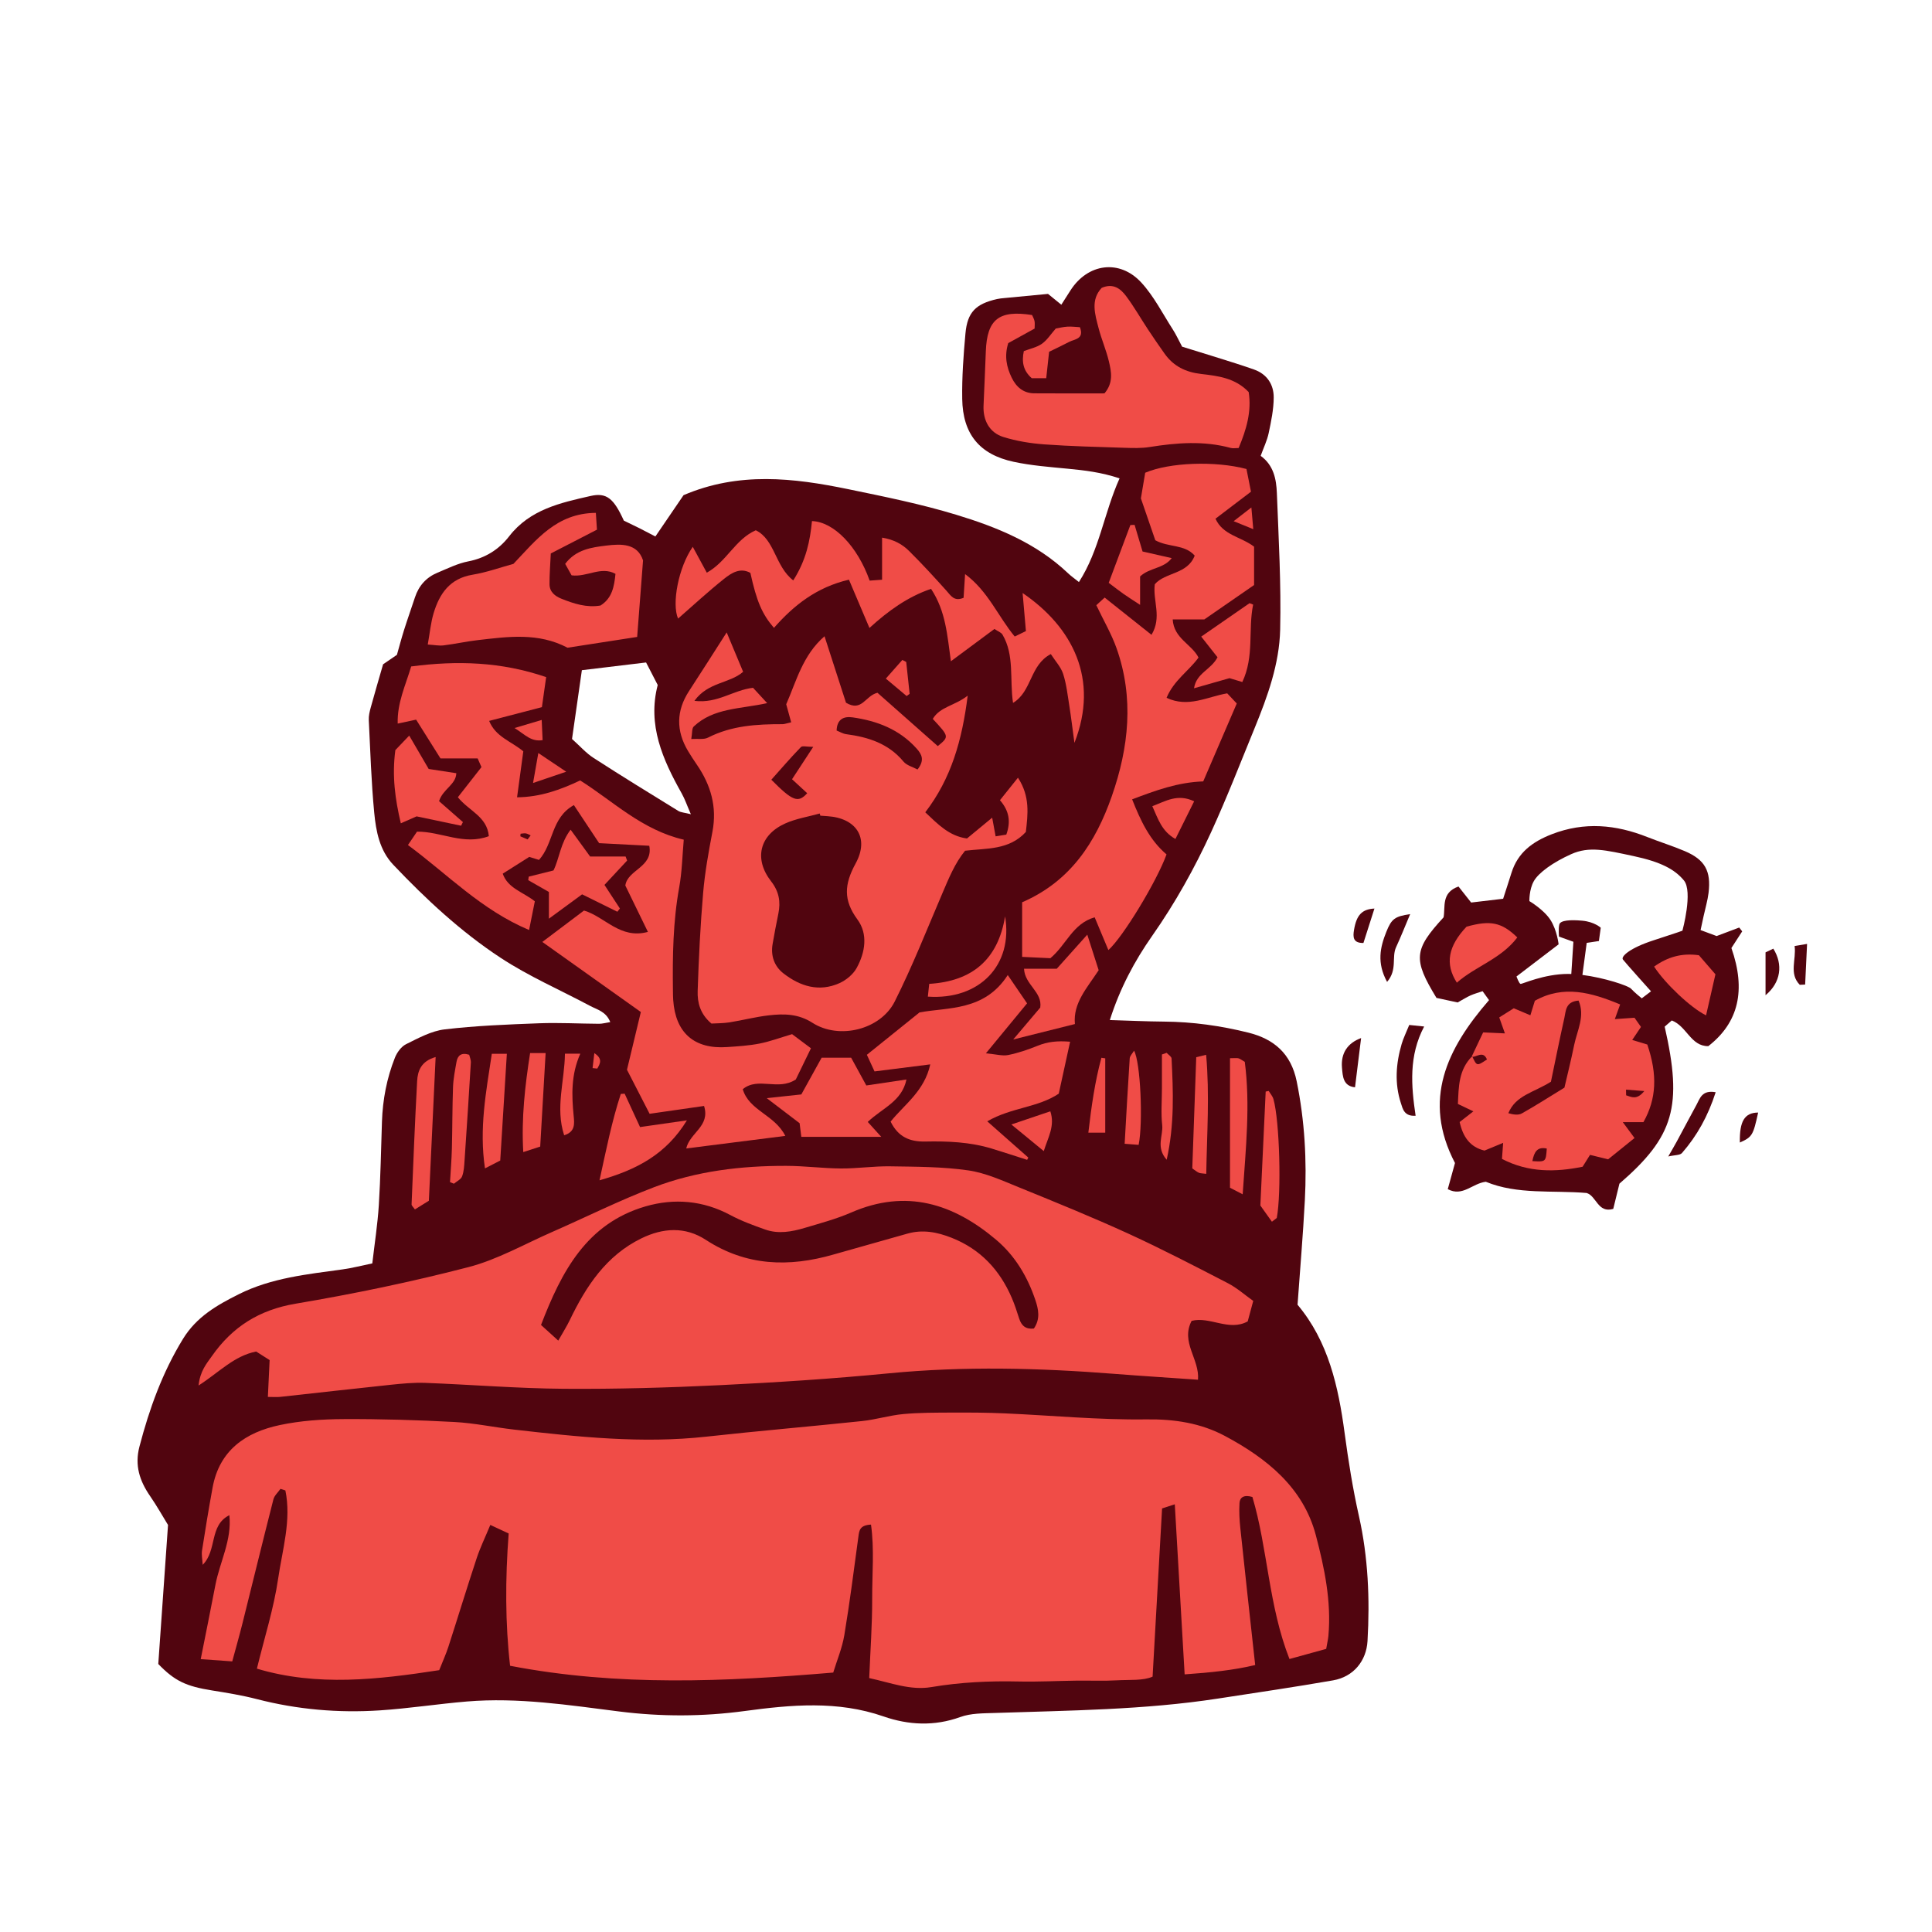 <svg version="1.1" id="svg" xmlns="http://www.w3.org/2000/svg" xmlns:xlink="http://www.w3.org/1999/xlink" x="0px" y="0px"
	 width="200px" height="200px" viewBox="0 0 200 200" enable-background="new 0 0 200 200" xml:space="preserve">
<path class="stroke" fill="#51050f"  d="M180.352,96.414c-0.102-0.131-0.204-0.264-0.307-0.396c-0.766,0.288-1.53,0.576-2.34,0.881
	c-0.478-0.178-0.997-0.371-1.661-0.618c0.112-0.521,0.213-0.99,0.315-1.458c0.172-0.797,0.411-1.586,0.51-2.392
	c0.276-2.271-0.377-3.435-2.452-4.32c-1.27-0.541-2.596-0.95-3.88-1.458c-3.267-1.294-6.519-1.605-9.896-0.294
	c-2.002,0.778-3.516,1.896-4.174,3.997c-0.277,0.888-0.57,1.771-0.863,2.683c-1.203,0.142-2.306,0.272-3.312,0.391
	c-0.504-0.64-0.912-1.155-1.309-1.659c-1.808,0.64-1.342,2.104-1.545,3.191c-3.08,3.354-3.18,4.333-0.734,8.341
	c0.654,0.14,1.488,0.32,2.191,0.472c0.561-0.31,0.932-0.549,1.329-0.727c0.39-0.173,0.806-0.286,1.254-0.439
	c0.255,0.354,0.464,0.646,0.666,0.924c-4.345,5.007-6.948,10.305-3.525,16.862c-0.247,0.9-0.494,1.793-0.747,2.707
	c1.54,0.818,2.527-0.594,3.938-0.766c3.274,1.354,6.91,0.864,10.439,1.163c1.033,0.321,1.146,2.113,2.754,1.646
	c0.221-0.904,0.441-1.806,0.639-2.612c5.662-4.891,6.558-8.013,4.685-16.256c0.236-0.206,0.504-0.438,0.737-0.639
	c1.559,0.601,1.959,2.675,3.778,2.66c3.141-2.44,3.918-5.803,2.392-10.158C179.606,97.565,179.979,96.989,180.352,96.414z
	 M174.164,96.345c0,0-0.497,0.192-2.985,0.995c-2.487,0.804-3.404,1.684-3.175,1.989c0.229,0.307,2.908,3.291,2.908,3.291
	l-0.956,0.727c0,0-0.766-0.613-1.11-0.996c-0.28-0.312-2.761-1.136-5.036-1.426l0.445-3.318l1.262-0.191l0.192-1.378
	c0,0-0.651-0.612-1.913-0.728c-1.263-0.114-2.258-0.038-2.373,0.383s-0.037,1.263-0.037,1.263l1.491,0.536l-0.217,3.337
	c-0.106-0.004-0.216-0.009-0.319-0.009c-2.524,0-4.781,1.071-4.936,1.033c-0.153-0.038-0.421-0.766-0.421-0.766l4.362-3.329
	c0,0-0.154-1.454-0.842-2.525c-0.688-1.071-2.182-1.951-2.182-1.951s-0.037-1.186,0.459-2.066c0.498-0.88,1.99-1.951,3.865-2.793
	c1.876-0.841,3.559-0.421,6.428,0.191c2.87,0.612,4.285,1.377,5.242,2.525C175.274,92.291,174.164,96.345,174.164,96.345z"/>
<path class="stroke" fill="#51050f"  fill-rule="evenodd" clip-rule="evenodd" d="M122.374,35.889c0.949,0.293,1.962,0.599,2.972,0.918
	c1.494,0.474,2.997,0.923,4.474,1.446c1.336,0.473,2.041,1.547,2.034,2.895c-0.005,1.229-0.263,2.468-0.519,3.679
	c-0.167,0.788-0.533,1.534-0.831,2.362c1.345,0.972,1.621,2.417,1.677,3.857c0.183,4.712,0.45,9.432,0.341,14.14
	c-0.082,3.536-1.3,6.903-2.638,10.174c-1.471,3.597-2.879,7.225-4.496,10.756c-1.723,3.759-3.727,7.357-6.121,10.771
	c-1.813,2.584-3.335,5.43-4.376,8.708c1.999,0.06,3.797,0.146,5.595,0.16c2.971,0.022,5.9,0.431,8.767,1.149
	c2.604,0.654,4.39,2.142,4.979,5.029c0.835,4.094,1.061,8.198,0.845,12.339c-0.186,3.561-0.493,7.113-0.755,10.793
	c3.2,3.807,4.228,8.498,4.867,13.241c0.394,2.914,0.844,5.776,1.491,8.654c0.949,4.219,1.137,8.579,0.885,12.924
	c-0.121,2.057-1.452,3.698-3.561,4.065c-3.961,0.691-7.941,1.275-11.918,1.886c-7.664,1.179-15.402,1.231-23.128,1.491
	c-1.188,0.04-2.45,0.022-3.538,0.417c-2.695,0.977-5.374,0.84-7.954-0.058c-4.765-1.656-9.563-1.211-14.376-0.561
	c-4.331,0.586-8.637,0.597-12.977,0.049c-5.238-0.661-10.48-1.479-15.789-1.034c-3.008,0.252-5.999,0.722-9.009,0.919
	c-4.29,0.281-8.538-0.085-12.72-1.166c-1.519-0.392-3.075-0.647-4.625-0.895c-2.691-0.429-3.879-0.971-5.584-2.742
	c0.324-4.646,0.657-9.401,1.008-14.392c-0.532-0.863-1.146-1.96-1.857-2.992c-1.08-1.57-1.613-3.164-1.1-5.127
	c1.026-3.915,2.371-7.66,4.505-11.14c1.404-2.291,3.514-3.496,5.781-4.63c3.395-1.698,7.087-2.06,10.757-2.57
	c0.983-0.136,1.95-0.391,3.062-0.619c0.238-2.066,0.549-4.041,0.674-6.027c0.18-2.88,0.229-5.768,0.325-8.652
	c0.077-2.278,0.5-4.495,1.338-6.608c0.216-0.547,0.658-1.159,1.161-1.407c1.279-0.632,2.618-1.37,3.996-1.532
	c3.238-0.382,6.509-0.507,9.771-0.631c2.067-0.078,4.142,0.041,6.212,0.052c0.346,0.001,0.691-0.101,1.156-0.174
	c-0.436-1.102-1.353-1.285-2.087-1.677c-3.102-1.653-6.36-3.065-9.281-4.989c-4.102-2.698-7.711-6.055-11.095-9.621
	c-1.422-1.498-1.788-3.469-1.973-5.398c-0.303-3.182-0.403-6.384-0.562-9.58c-0.021-0.429,0.087-0.876,0.201-1.297
	c0.396-1.448,0.824-2.889,1.28-4.477c0.339-0.232,0.802-0.548,1.432-0.98c0.219-0.767,0.455-1.668,0.735-2.558
	c0.358-1.137,0.761-2.261,1.133-3.394c0.396-1.208,1.178-2.074,2.344-2.557c1.043-0.432,2.081-0.955,3.174-1.166
	c1.777-0.343,3.182-1.239,4.236-2.601c2.152-2.776,5.303-3.461,8.426-4.17c1.665-0.378,2.403,0.266,3.443,2.553
	c0.5,0.244,1.067,0.511,1.629,0.792c0.499,0.25,0.991,0.513,1.636,0.848c1.012-1.484,2.024-2.969,2.916-4.276
	c5.725-2.452,11.39-1.787,17.038-0.622c3.751,0.773,7.521,1.535,11.179,2.646c4.214,1.279,8.312,2.939,11.597,6.07
	c0.309,0.293,0.663,0.537,1.115,0.9c2.137-3.329,2.589-7.136,4.207-10.734c-1.912-0.635-3.63-0.832-5.367-0.998
	c-1.872-0.179-3.763-0.323-5.596-0.715c-3.533-0.755-5.273-2.876-5.326-6.517c-0.035-2.256,0.129-4.521,0.335-6.772
	c0.201-2.203,1.066-3.058,3.267-3.559c0.243-0.056,0.496-0.077,0.747-0.102c1.498-0.146,2.995-0.286,4.534-0.432
	c0.439,0.357,0.862,0.701,1.377,1.119c0.348-0.542,0.644-1.009,0.941-1.474c1.791-2.807,5.09-3.271,7.347-0.812
	c1.298,1.415,2.193,3.2,3.245,4.835C121.739,34.618,122,35.191,122.374,35.889z M59.216,76.498c0.832,0.744,1.455,1.464,2.226,1.96
	c2.896,1.872,5.833,3.677,8.771,5.484c0.272,0.168,0.643,0.177,1.304,0.345c-0.405-0.93-0.62-1.571-0.946-2.15
	c-1.971-3.507-3.566-7.094-2.484-11.227c-0.437-0.847-0.83-1.606-1.205-2.332c-2.283,0.274-4.381,0.527-6.647,0.8
	C59.888,71.787,59.556,74.119,59.216,76.498z"/>
<path class="stroke" fill="#51050f"  fill-rule="evenodd" clip-rule="evenodd" d="M140.901,107.46c-0.216,1.742-0.417,3.371-0.629,5.097
	c-1.238-0.122-1.274-1.143-1.35-2.025C138.792,109.004,139.517,107.969,140.901,107.46z"/>
<path class="stroke" fill="#51050f"  fill-rule="evenodd" clip-rule="evenodd" d="M185.777,97.931c0.46-0.078,0.74-0.124,1.291-0.218
	c-0.071,1.501-0.136,2.854-0.2,4.208c-0.185,0.009-0.369,0.018-0.555,0.027C185.169,100.788,185.968,99.327,185.777,97.931z"/>
<path class="stroke" fill="#51050f"  d="M145.884,106.103c-0.327,0.808-0.61,1.371-0.784,1.966c-0.595,2.029-0.746,4.083-0.082,6.123
	c0.195,0.601,0.34,1.386,1.526,1.31c-0.463-3.125-0.719-6.204,0.884-9.238C146.801,106.199,146.41,106.159,145.884,106.103z"/>
<path class="stroke" fill="#51050f"  d="M143.507,96.476c-0.633,1.583-0.999,3.195,0.084,5.169c1.088-1.264,0.451-2.556,0.93-3.59
	c0.504-1.091,0.945-2.21,1.46-3.428C144.394,94.871,144.058,95.096,143.507,96.476z"/>
<path class="stroke" fill="#51050f"  d="M175.615,114.381c-0.685,1.25-1.347,2.513-2.024,3.767c-0.23,0.426-0.479,0.843-0.893,1.569
	c0.681-0.158,1.209-0.115,1.418-0.354c1.563-1.789,2.696-3.829,3.49-6.296C176.173,112.811,175.979,113.717,175.615,114.381z"/>
<path class="stroke" fill="#51050f"  d="M183.572,98.204c-0.292,0.141-0.595,0.286-0.804,0.386c0,1.487,0,2.816,0,4.434
	C184.362,101.706,184.599,99.837,183.572,98.204z"/>
<path class="stroke" fill="#51050f"  d="M140.171,96.247c-0.131,0.766-0.111,1.382,0.971,1.371c0.39-1.22,0.764-2.391,1.139-3.565
	C140.99,94.12,140.429,94.722,140.171,96.247z"/>
<path class="stroke" fill="#51050f"  d="M180.11,118.274c1.278-0.572,1.374-0.74,1.893-3.102C180.616,115.182,180.061,116.04,180.11,118.274z"/>
<path fill-rule="evenodd" clip-rule="evenodd" fill="#f04c47" class="fill" d="M90.166,157.826c-1.153,0.058-1.216,0.601-1.298,1.197
	c-0.464,3.421-0.896,6.848-1.465,10.253c-0.225,1.342-0.771,2.631-1.147,3.868c-11.175,0.937-22.204,1.458-33.452-0.703
	c-0.502-4.353-0.508-8.961-0.146-13.696c-0.613-0.286-1.133-0.527-1.901-0.885c-0.537,1.298-1.051,2.354-1.417,3.46
	c-1.007,3.043-1.939,6.111-2.927,9.162c-0.25,0.771-0.59,1.512-0.947,2.413c-6.332,0.973-12.625,1.713-18.872-0.157
	c0.788-3.243,1.749-6.241,2.198-9.313c0.438-3.009,1.387-6.05,0.75-9.135c-0.169-0.055-0.338-0.108-0.508-0.163
	c-0.251,0.361-0.631,0.689-0.732,1.088c-1.088,4.257-2.125,8.526-3.191,12.788c-0.33,1.322-0.705,2.632-1.07,3.983
	c-1.211-0.086-2.188-0.156-3.263-0.233c0.529-2.67,1.04-5.169,1.519-7.675c0.459-2.401,1.721-4.649,1.446-7.227
	c-2.117,1.058-1.236,3.606-2.761,5.14c-0.033-0.58-0.137-1.048-0.068-1.489c0.338-2.172,0.696-4.341,1.092-6.504
	c0.707-3.885,3.436-5.735,6.977-6.48c2.137-0.45,4.368-0.603,6.558-0.614c3.831-0.021,7.669,0.097,11.495,0.3
	c2.065,0.11,4.11,0.55,6.171,0.786c6.623,0.758,13.243,1.47,19.929,0.73c5.364-0.593,10.744-1.046,16.109-1.613
	c1.432-0.151,2.834-0.59,4.265-0.723c1.669-0.154,3.355-0.146,5.036-0.154c1.816-0.008,3.634,0.001,5.447,0.081
	c4.887,0.214,9.773,0.691,14.654,0.623c2.938-0.041,5.674,0.387,8.17,1.723c4.296,2.298,8.094,5.321,9.396,10.263
	c0.888,3.366,1.622,6.851,1.303,10.414c-0.034,0.369-0.122,0.733-0.229,1.358c-1.173,0.323-2.41,0.664-3.802,1.048
	c-2.174-5.535-2.242-11.419-3.837-16.775c-0.897-0.264-1.301,0.059-1.336,0.622c-0.054,0.871-0.005,1.758,0.088,2.629
	c0.485,4.618,0.999,9.233,1.536,14.147c-2.239,0.537-4.619,0.778-7.303,0.967c-0.344-5.939-0.676-11.683-1.02-17.605
	c-0.483,0.158-0.844,0.274-1.316,0.429c-0.325,5.771-0.647,11.467-0.982,17.412c-0.979,0.437-2.369,0.305-3.711,0.382
	c-1.373,0.079-2.754,0.015-4.131,0.031c-2.014,0.026-4.027,0.134-6.039,0.088c-3.026-0.068-6.025,0.075-9.02,0.58
	c-2.164,0.365-4.192-0.447-6.434-0.933c0.115-2.826,0.314-5.512,0.307-8.199C90.278,162.957,90.522,160.367,90.166,157.826z"/>
<path fill-rule="evenodd" clip-rule="evenodd" fill="#f04c47" class="fill" d="M129.735,134.669c-0.213,0.792-0.391,1.45-0.572,2.121
	c-1.942,1.069-3.912-0.543-5.808-0.054c-1.157,2.229,0.839,3.946,0.662,6.092c-2.899-0.203-5.766-0.381-8.627-0.605
	c-7.784-0.611-15.56-0.814-23.356-0.058c-5.811,0.564-11.645,0.943-17.476,1.226c-5.398,0.262-10.811,0.417-16.215,0.376
	c-4.774-0.036-9.547-0.431-14.322-0.612c-1.187-0.045-2.388,0.073-3.574,0.197c-3.812,0.399-7.62,0.839-11.431,1.252
	c-0.358,0.039-0.727,0.005-1.286,0.005c0.061-1.286,0.12-2.511,0.181-3.813c-0.517-0.329-0.979-0.622-1.395-0.887
	c-2.302,0.46-3.818,2.143-5.961,3.519c0.164-1.523,0.835-2.268,1.384-3.05c2.118-3.027,4.903-4.786,8.66-5.419
	c6.008-1.014,11.993-2.254,17.889-3.785c3.008-0.78,5.804-2.385,8.683-3.646c3.514-1.54,6.955-3.263,10.534-4.628
	c4.388-1.674,9.022-2.223,13.706-2.21c1.884,0.005,3.766,0.259,5.649,0.271c1.693,0.011,3.39-0.25,5.082-0.223
	c2.698,0.044,5.422,0.036,8.082,0.419c1.818,0.262,3.578,1.074,5.309,1.777c3.786,1.539,7.575,3.08,11.29,4.78
	c3.482,1.595,6.89,3.367,10.293,5.127C128.048,133.322,128.854,134.044,129.735,134.669z M57.792,138.78
	c0.492-0.869,0.876-1.47,1.184-2.108c1.691-3.519,3.778-6.703,7.43-8.482c2.222-1.083,4.518-1.239,6.665,0.161
	c4.173,2.721,8.601,2.848,13.222,1.514c2.537-0.732,5.085-1.422,7.621-2.154c1.597-0.46,3.096-0.169,4.599,0.424
	c2.985,1.179,4.982,3.328,6.23,6.226c0.298,0.69,0.528,1.413,0.759,2.129c0.24,0.758,0.692,1.136,1.523,1.041
	c0.69-0.993,0.475-2.002,0.162-2.933c-0.812-2.419-2.093-4.587-4.055-6.248c-4.451-3.767-9.334-5.301-15.004-2.836
	c-1.551,0.675-3.205,1.116-4.831,1.6c-1.335,0.397-2.72,0.652-4.081,0.168c-1.228-0.435-2.467-0.886-3.609-1.499
	c-2.824-1.513-5.822-1.761-8.785-0.898c-6.105,1.778-8.694,6.751-10.816,12.274C56.597,137.697,57.073,138.128,57.792,138.78z"/>
<path fill-rule="evenodd" clip-rule="evenodd" fill="#f04c47" class="fill" d="M81.903,74.773c-0.193-0.708-0.35-1.278-0.514-1.868
	c1.059-2.409,1.707-5.08,3.965-7.042c0.801,2.478,1.546,4.784,2.224,6.883c1.657,0.989,1.989-0.731,3.257-1.03
	c1.992,1.76,4.13,3.651,6.244,5.52c1.188-0.979,1.188-0.979-0.519-2.817c0.768-1.278,2.245-1.336,3.616-2.406
	c-0.586,4.652-1.709,8.572-4.391,12.077c1.341,1.263,2.479,2.46,4.316,2.709c0.845-0.697,1.645-1.357,2.609-2.153
	c0.139,0.746,0.235,1.268,0.357,1.932c0.404-0.064,0.787-0.127,1.104-0.179c0.492-1.354,0.29-2.473-0.656-3.563
	c0.599-0.747,1.163-1.452,1.864-2.328c1.277,1.956,1.021,3.806,0.816,5.619c-1.737,1.883-4.041,1.674-6.292,1.94
	c-1.059,1.302-1.688,2.861-2.352,4.413c-1.605,3.751-3.101,7.561-4.932,11.2c-1.469,2.921-5.76,3.97-8.514,2.201
	c-1.474-0.946-2.953-0.95-4.506-0.775c-1.371,0.155-2.716,0.511-4.081,0.728c-0.66,0.104-1.339,0.092-1.87,0.124
	c-1.174-0.989-1.465-2.183-1.426-3.37c0.111-3.387,0.277-6.776,0.566-10.153c0.181-2.124,0.561-4.237,0.963-6.334
	c0.491-2.573-0.166-4.831-1.607-6.933c-0.318-0.467-0.632-0.939-0.922-1.425c-1.246-2.093-1.23-4.161,0.113-6.217
	c1.261-1.929,2.489-3.875,3.889-6.058c0.64,1.533,1.162,2.78,1.703,4.076c-1.408,1.233-3.622,1.038-5.043,3.01
	c2.412,0.294,3.971-1.109,6.07-1.353c0.318,0.344,0.806,0.874,1.463,1.587c-2.78,0.616-5.554,0.483-7.601,2.419
	c-0.207,0.195-0.146,0.673-0.257,1.296c0.697-0.046,1.3,0.076,1.729-0.143c2.443-1.25,5.061-1.398,7.716-1.393
	C81.187,74.97,81.363,74.894,81.903,74.773z M84.919,84.438c-0.018-0.074-0.037-0.15-0.057-0.224
	c-1.195,0.334-2.453,0.526-3.573,1.029c-2.669,1.201-3.269,3.678-1.46,5.997c0.816,1.048,0.999,2.111,0.746,3.344
	c-0.216,1.045-0.416,2.092-0.596,3.144c-0.21,1.22,0.183,2.305,1.121,3.035c1.726,1.342,3.688,1.958,5.8,1.012
	c0.696-0.312,1.417-0.908,1.779-1.566c0.888-1.614,1.196-3.51,0.083-5.023c-1.483-2.019-1.363-3.649-0.186-5.803
	c1.447-2.649,0.055-4.696-2.906-4.891C85.419,84.474,85.171,84.456,84.919,84.438z M86.606,75.625
	c0.328,0.129,0.651,0.331,0.994,0.377c2.287,0.303,4.371,0.962,5.928,2.835c0.337,0.408,0.979,0.562,1.455,0.82
	c0.77-0.972,0.437-1.579-0.114-2.188c-1.772-1.964-4.071-2.848-6.608-3.207C87.362,74.135,86.647,74.427,86.606,75.625z
	 M84.186,77.314c-0.665,0-1.124-0.136-1.276,0.022c-1.061,1.096-2.056,2.253-3.062,3.38c2.2,2.218,2.77,2.441,3.714,1.398
	c-0.522-0.482-1.046-0.965-1.57-1.448C82.7,79.584,83.361,78.573,84.186,77.314z"/>
<path fill-rule="evenodd" clip-rule="evenodd" fill="#f04c47" class="fill" d="M67.214,87.554c-1.864-0.097-3.545-0.185-5.193-0.271
	c-0.897-1.353-1.716-2.587-2.612-3.939c-2.376,1.311-2.083,3.982-3.612,5.673c-0.325-0.102-0.707-0.221-1.007-0.312
	c-0.924,0.584-1.798,1.137-2.748,1.737c0.537,1.528,2.089,1.884,3.323,2.861c-0.18,0.896-0.369,1.843-0.595,2.97
	c-4.953-2.084-8.428-5.76-12.539-8.796c0.357-0.528,0.655-0.969,0.938-1.386c2.512-0.021,4.824,1.451,7.436,0.469
	c-0.187-2.05-2.073-2.611-3.206-4.03c0.754-0.963,1.547-1.977,2.442-3.12c-0.085-0.19-0.229-0.519-0.395-0.896
	c-1.26,0-2.503,0-3.845,0c-0.824-1.311-1.676-2.666-2.524-4.017c-0.756,0.162-1.277,0.273-1.908,0.408
	c-0.062-2.15,0.814-3.955,1.396-5.915c4.777-0.628,9.337-0.486,13.973,1.104c-0.156,1.091-0.284,1.997-0.441,3.11
	c-1.814,0.473-3.593,0.935-5.461,1.422c0.679,1.669,2.263,2.093,3.536,3.15c-0.196,1.445-0.403,2.972-0.646,4.76
	c2.406-0.026,4.462-0.766,6.53-1.746c3.411,2.14,6.377,5.12,10.726,6.133c-0.145,1.607-0.174,3.295-0.471,4.934
	c-0.645,3.555-0.696,7.13-0.649,10.718c0.003,0.314,0.007,0.63,0.028,0.943c0.229,3.398,2.174,5.109,5.574,4.873
	c1.127-0.077,2.264-0.146,3.368-0.364c1.097-0.217,2.158-0.615,3.364-0.973c0.564,0.421,1.154,0.864,1.953,1.462
	c-0.568,1.17-1.128,2.324-1.568,3.23c-1.852,1.216-3.881-0.312-5.492,1.006c0.652,2.229,3.293,2.623,4.405,4.835
	c-3.594,0.456-6.845,0.868-10.256,1.3c0.377-1.64,2.506-2.292,1.845-4.399c-1.819,0.261-3.657,0.525-5.636,0.81
	c-0.743-1.447-1.48-2.881-2.343-4.558c0.438-1.823,0.928-3.864,1.435-5.977c-3.455-2.458-6.716-4.778-10.198-7.254
	c1.562-1.177,2.943-2.217,4.314-3.251c2.191,0.65,3.722,2.99,6.617,2.212c-0.851-1.747-1.581-3.248-2.338-4.8
	C64.957,90.021,67.638,89.783,67.214,87.554z M54.618,86.896c0.106-0.14,0.21-0.279,0.316-0.417
	c-0.165-0.071-0.326-0.178-0.498-0.206c-0.175-0.029-0.363,0.02-0.546,0.035c-0.007,0.089-0.017,0.177-0.025,0.266
	C54.116,86.681,54.367,86.789,54.618,86.896z"/>
<path fill-rule="evenodd" clip-rule="evenodd" fill="#f04c47" class="fill" d="M113.491,62.65c0.228-0.208,0.449-0.411,0.862-0.79
	c1.593,1.266,3.164,2.515,4.851,3.856c1.107-1.834,0.115-3.526,0.34-5.235c1.09-1.261,3.38-1.002,4.131-2.965
	c-1.061-1.197-2.71-0.829-4.078-1.589c-0.447-1.296-0.934-2.71-1.492-4.336c0.128-0.774,0.294-1.752,0.446-2.652
	c2.495-1.07,7.235-1.249,10.483-0.389c0.148,0.745,0.314,1.577,0.467,2.351c-1.272,0.968-2.408,1.832-3.674,2.794
	c0.782,1.725,2.63,1.855,3.996,2.896c0,1.318,0,2.741,0,3.971c-1.775,1.228-3.41,2.358-5.152,3.562c-0.994,0-2.085,0-3.273,0
	c0.122,1.982,1.955,2.545,2.672,3.946c-0.99,1.379-2.555,2.349-3.307,4.17c2.259,1.051,4.17-0.103,6.278-0.466
	c0.266,0.282,0.587,0.624,0.989,1.052c-1.19,2.766-2.352,5.463-3.472,8.065c-2.687,0.096-4.94,0.948-7.36,1.856
	c0.882,2.231,1.827,4.232,3.561,5.702c-0.998,2.762-4.508,8.562-6.02,9.902c-0.476-1.136-0.933-2.232-1.419-3.392
	c-2.295,0.67-2.891,2.801-4.584,4.235c-0.853-0.04-1.928-0.091-2.923-0.138c0-2.097,0-3.903,0-5.653
	c5.015-2.17,7.615-6.219,9.279-10.974c1.763-5.037,2.32-10.174,0.491-15.331C115.063,65.634,114.262,64.269,113.491,62.65z"/>
<path fill-rule="evenodd" clip-rule="evenodd" fill="#f04c47" class="fill" d="M129.264,40.588c0.315,2.002-0.237,3.886-1.041,5.791
	c-0.328,0-0.589,0.054-0.816-0.008c-2.799-0.765-5.598-0.542-8.413-0.093c-0.858,0.136-1.752,0.104-2.627,0.076
	c-2.76-0.09-5.522-0.152-8.275-0.353c-1.421-0.104-2.864-0.34-4.221-0.762c-1.438-0.447-2.117-1.72-2.056-3.228
	c0.077-1.881,0.17-3.761,0.237-5.642c0.122-3.305,1.354-4.299,4.787-3.757c0.076,0.178,0.207,0.393,0.254,0.624
	c0.048,0.235,0.01,0.487,0.01,0.777c-0.941,0.52-1.861,1.027-2.73,1.506c-0.416,1.332-0.181,2.469,0.354,3.572
	c0.475,0.977,1.211,1.617,2.34,1.626c2.44,0.02,4.881,0.006,7.267,0.006c0.947-1.111,0.712-2.25,0.454-3.33
	c-0.276-1.157-0.761-2.262-1.06-3.415c-0.376-1.442-0.852-2.931,0.318-4.178c1.212-0.521,1.966,0.099,2.538,0.864
	c0.822,1.103,1.507,2.31,2.268,3.461c0.551,0.835,1.12,1.66,1.699,2.477c0.93,1.312,2.184,1.93,3.809,2.114
	C126.075,38.915,127.874,39.122,129.264,40.588z"/>
<path fill-rule="evenodd" clip-rule="evenodd" fill="#f04c47" class="fill" d="M104.868,72.764c-0.366-2.453,0.17-4.921-1.088-7.065
	c-0.14-0.235-0.483-0.349-0.836-0.589c-1.459,1.082-2.892,2.144-4.507,3.343c-0.384-2.691-0.512-5.151-2.054-7.495
	c-2.428,0.82-4.457,2.297-6.378,4.048c-0.74-1.742-1.412-3.324-2.122-4.998c-3.347,0.777-5.707,2.65-7.764,4.989
	c-1.229-1.428-1.792-2.747-2.44-5.691c-1.037-0.582-1.946-0.003-2.698,0.594c-1.66,1.32-3.22,2.769-4.787,4.136
	c-0.672-1.526,0.035-5.302,1.521-7.429c0.455,0.84,0.892,1.643,1.452,2.677c2.068-1.139,2.923-3.438,5.07-4.391
	c1.978,0.954,1.994,3.734,3.881,5.189c1.341-2.103,1.738-4.099,1.938-6.141c2.259,0.08,4.705,2.596,5.97,6.164
	c0.346-0.024,0.729-0.053,1.287-0.093c0-1.474,0-2.826,0-4.356c1.229,0.198,2.094,0.686,2.79,1.375
	c1.337,1.324,2.609,2.712,3.868,4.113c0.463,0.515,0.798,1.155,1.779,0.739c0.046-0.713,0.092-1.436,0.156-2.453
	c2.389,1.771,3.403,4.366,5.137,6.462c0.387-0.187,0.704-0.342,1.16-0.562c-0.113-1.295-0.225-2.582-0.342-3.94
	c5.178,3.527,7.95,8.924,5.364,15.511c-0.213-1.556-0.347-2.693-0.526-3.822c-0.179-1.112-0.299-2.252-0.642-3.315
	c-0.23-0.714-0.804-1.319-1.278-2.056C106.585,68.858,106.854,71.56,104.868,72.764z"/>
<path fill-rule="evenodd" clip-rule="evenodd" fill="#f04c47" class="fill" d="M102.2,116.079c1.651,1.457,2.95,2.604,4.249,3.752
	c-0.04,0.079-0.079,0.157-0.12,0.236c-1.221-0.39-2.438-0.794-3.664-1.166c-2.241-0.682-4.557-0.778-6.867-0.73
	c-1.605,0.033-2.816-0.459-3.602-2.065c1.41-1.755,3.504-3.156,4.105-5.922c-2.115,0.268-3.89,0.492-5.77,0.729
	c-0.258-0.56-0.512-1.113-0.793-1.721c1.735-1.396,3.419-2.751,5.447-4.385c2.911-0.553,6.723-0.104,9.137-3.871
	c0.749,1.098,1.357,1.989,2,2.93c-1.363,1.655-2.663,3.232-4.262,5.174c1.06,0.095,1.719,0.295,2.311,0.175
	c1.041-0.211,2.063-0.561,3.051-0.961c1.016-0.412,2.025-0.528,3.355-0.416c-0.42,1.92-0.802,3.673-1.174,5.378
	C107.413,114.675,104.726,114.625,102.2,116.079z"/>
<path fill-rule="evenodd" clip-rule="evenodd" fill="#f04c47" class="fill" d="M44.282,66.721c0.216-1.196,0.308-2.254,0.608-3.25
	c0.609-2.025,1.687-3.591,4.026-3.976c1.476-0.243,2.907-0.763,4.237-1.125c2.388-2.514,4.461-5.245,8.53-5.278
	c0.045,0.683,0.086,1.334,0.113,1.739c-1.796,0.926-3.284,1.693-4.778,2.464c-0.054,1.208-0.142,2.199-0.132,3.19
	c0.007,0.792,0.566,1.23,1.246,1.501c1.293,0.514,2.604,0.942,4.031,0.698c1.221-0.768,1.421-1.995,1.551-3.28
	c-1.511-0.828-2.934,0.363-4.542,0.155c-0.199-0.354-0.429-0.766-0.665-1.188c1.124-1.494,2.729-1.704,4.254-1.893
	c1.574-0.195,3.228-0.228,3.807,1.535c-0.209,2.714-0.4,5.207-0.609,7.922c-2.309,0.357-4.774,0.739-7.209,1.117
	c-3.025-1.595-6.162-1.147-9.287-0.787c-1.184,0.137-2.355,0.399-3.539,0.544C45.456,66.868,44.966,66.764,44.282,66.721z"/>
<path fill-rule="evenodd" clip-rule="evenodd" fill="#f04c47" class="fill" d="M89.83,116.141c0.471,0.521,0.825,0.914,1.396,1.544
	c-2.944,0-5.593,0-8.275,0c-0.067-0.528-0.119-0.953-0.176-1.411c-1.024-0.78-2.054-1.565-3.405-2.595
	c1.459-0.156,2.534-0.272,3.583-0.384c0.749-1.355,1.441-2.608,2.102-3.8c1.064,0,1.99,0,3.055,0
	c0.471,0.861,0.975,1.782,1.57,2.872c1.331-0.197,2.651-0.394,4.156-0.618C93.361,114.031,91.337,114.701,89.83,116.141z"/>
<path fill-rule="evenodd" clip-rule="evenodd" fill="#f04c47" class="fill" d="M109.398,100.281c0.985-1.101,1.971-2.201,3.157-3.526
	c0.441,1.375,0.809,2.525,1.178,3.68c-1.185,1.821-2.669,3.392-2.459,5.574c-2.084,0.521-4,1-6.385,1.598
	c1.129-1.333,1.962-2.317,2.798-3.305c0.243-1.618-1.608-2.359-1.68-4.021C107.129,100.281,108.174,100.281,109.398,100.281z"/>
<path fill-rule="evenodd" clip-rule="evenodd" fill="#f04c47" class="fill" d="M64.919,89.085c-0.76,0.816-1.52,1.633-2.345,2.52
	c0.548,0.836,1.072,1.641,1.598,2.445c-0.09,0.11-0.177,0.222-0.266,0.333c-1.243-0.613-2.485-1.227-3.648-1.802
	c-1.174,0.861-2.214,1.625-3.437,2.522c0-1.086,0-1.88,0-2.767c-0.7-0.4-1.42-0.811-2.139-1.222
	c0.018-0.122,0.035-0.244,0.053-0.365c0.824-0.206,1.65-0.412,2.561-0.641c0.62-1.259,0.712-2.828,1.773-4.219
	c0.722,0.993,1.328,1.824,2.021,2.779c1.209,0,2.44,0,3.672,0C64.815,88.808,64.867,88.946,64.919,89.085z"/>
<path fill-rule="evenodd" clip-rule="evenodd" fill="#f04c47" class="fill" d="M40.927,77.65c0.33-0.345,0.755-0.79,1.435-1.501
	c0.719,1.233,1.266,2.169,2.015,3.454c0.716,0.109,1.734,0.266,2.86,0.439c-0.037,1.195-1.39,1.631-1.786,2.894
	c0.776,0.68,1.624,1.423,2.471,2.166c-0.063,0.125-0.127,0.25-0.191,0.376c-1.488-0.312-2.977-0.625-4.605-0.968
	c-0.436,0.192-0.986,0.435-1.633,0.719C40.905,82.729,40.568,80.337,40.927,77.65z"/>
<path fill-rule="evenodd" clip-rule="evenodd" fill="#f04c47" class="fill" d="M66.257,116.674c1.547-0.222,3.058-0.438,4.851-0.696
	c-2.159,3.538-5.225,5.119-9.046,6.205c0.69-3.156,1.27-6.091,2.203-8.939c0.134-0.01,0.267-0.019,0.398-0.027
	C65.174,114.324,65.685,115.431,66.257,116.674z"/>
<path fill-rule="evenodd" clip-rule="evenodd" fill="#f04c47" class="fill" d="M129.725,62.586c-0.536,2.606,0.137,5.36-1.122,8.016
	c-0.489-0.147-0.934-0.28-1.324-0.398c-1.185,0.337-2.314,0.659-3.673,1.046c0.243-1.593,1.752-1.898,2.431-3.21
	c-0.542-0.688-1.164-1.477-1.686-2.138c1.682-1.163,3.341-2.312,5.002-3.461C129.477,62.49,129.601,62.539,129.725,62.586z"/>
<path fill-rule="evenodd" clip-rule="evenodd" fill="#f04c47" class="fill" d="M45.097,109.424c-0.242,5.117-0.47,9.965-0.701,14.877
	c-0.5,0.31-0.952,0.591-1.445,0.898c-0.161-0.237-0.35-0.386-0.344-0.527c0.174-4.25,0.344-8.499,0.574-12.745
	C43.238,110.851,43.594,109.852,45.097,109.424z"/>
<path fill-rule="evenodd" clip-rule="evenodd" fill="#f04c47" class="fill" d="M127.33,109.546c0.513,0,0.706-0.036,0.876,0.01
	c0.173,0.048,0.326,0.177,0.653,0.367c0.582,4.438,0.108,8.938-0.218,13.711c-0.688-0.355-1.094-0.564-1.312-0.678
	C127.33,118.395,127.33,114.031,127.33,109.546z"/>
<path fill-rule="evenodd" clip-rule="evenodd" fill="#f04c47" class="fill" d="M50.912,109.088c0.661,0,1.074,0,1.557,0
	c-0.229,3.692-0.451,7.292-0.684,11.051c-0.409,0.21-0.873,0.447-1.58,0.81C49.587,116.814,50.319,113.041,50.912,109.088z"/>
<path fill-rule="evenodd" clip-rule="evenodd" fill="#f04c47" class="fill" d="M114.773,60.334c0.77-2.052,1.507-4.016,2.241-5.98
	c0.147-0.008,0.293-0.015,0.438-0.022c0.252,0.84,0.503,1.68,0.825,2.759c0.867,0.197,1.877,0.427,3.017,0.686
	c-0.825,1.1-2.274,0.966-3.272,1.896c0,0.8,0,1.715,0,2.942c-0.722-0.474-1.225-0.789-1.711-1.13
	C115.853,61.165,115.415,60.816,114.773,60.334z"/>
<path fill-rule="evenodd" clip-rule="evenodd" fill="#f04c47" class="fill" d="M131.668,126.472c-0.421-0.591-0.843-1.182-1.196-1.678
	c0.187-3.991,0.369-7.893,0.551-11.794c0.104-0.022,0.208-0.045,0.312-0.066c0.166,0.278,0.403,0.539,0.49,0.841
	c0.645,2.277,0.838,9.725,0.346,12.31C132.003,126.214,131.836,126.343,131.668,126.472z"/>
<path fill-rule="evenodd" clip-rule="evenodd" fill="#f04c47" class="fill" d="M46.585,122.372c0.066-1.152,0.163-2.303,0.193-3.456
	c0.056-2.13,0.043-4.262,0.119-6.39c0.033-0.87,0.208-1.738,0.36-2.599c0.116-0.657,0.491-1,1.312-0.739
	c0.054,0.237,0.191,0.527,0.174,0.809c-0.202,3.375-0.422,6.75-0.652,10.123c-0.038,0.56-0.062,1.146-0.257,1.658
	c-0.119,0.315-0.552,0.51-0.845,0.759C46.855,122.482,46.72,122.427,46.585,122.372z"/>
<path fill-rule="evenodd" clip-rule="evenodd" fill="#f04c47" class="fill" d="M54.876,109.013c0.59,0,1.057,0,1.607,0
	c-0.188,3.246-0.37,6.402-0.561,9.681c-0.518,0.168-1.027,0.333-1.753,0.569C53.964,115.715,54.349,112.408,54.876,109.013z"/>
<path fill-rule="evenodd" clip-rule="evenodd" fill="#f04c47" class="fill" d="M124.871,121.515c-0.422-0.058-0.617-0.042-0.771-0.114
	c-0.223-0.104-0.415-0.271-0.675-0.449c0.136-3.796,0.271-7.599,0.41-11.509c0.257-0.063,0.529-0.13,1.023-0.251
	C125.229,113.329,124.942,117.331,124.871,121.515z"/>
<path fill-rule="evenodd" clip-rule="evenodd" fill="#f04c47" class="fill" d="M104.046,94.863c0.848,5.032-2.631,8.673-7.996,8.307
	c0.042-0.39,0.084-0.775,0.143-1.321C100.619,101.585,103.309,99.352,104.046,94.863z"/>
<path fill-rule="evenodd" clip-rule="evenodd" fill="#f04c47" class="fill" d="M108.604,36.417c-0.098,0.9-0.192,1.757-0.299,2.735
	c-0.452,0-0.983,0-1.498,0c-0.883-0.776-1.057-1.689-0.821-2.805c0.646-0.249,1.342-0.386,1.872-0.759
	c0.542-0.38,0.92-0.992,1.437-1.579c0.348-0.06,0.772-0.168,1.202-0.194c0.422-0.025,0.849,0.034,1.294,0.057
	c0.475,1.237-0.545,1.224-1.12,1.525C110.011,35.744,109.335,36.058,108.604,36.417z"/>
<path fill-rule="evenodd" clip-rule="evenodd" fill="#f04c47" class="fill" d="M117.871,118.516c-0.402-0.032-0.815-0.064-1.447-0.113
	c0.172-2.996,0.331-5.92,0.524-8.84c0.019-0.254,0.271-0.493,0.448-0.796C118.063,109.935,118.345,116.197,117.871,118.516z"/>
<path fill-rule="evenodd" clip-rule="evenodd" fill="#f04c47" class="fill" d="M120.771,108.99c0.178,0.196,0.5,0.385,0.51,0.589
	c0.167,3.398,0.312,6.801-0.506,10.478c-1.154-1.308-0.343-2.503-0.464-3.582c-0.139-1.241-0.029-2.511-0.028-3.768
	c0.001-1.183,0-2.365,0-3.547C120.445,109.103,120.608,109.046,120.771,108.99z"/>
<path fill-rule="evenodd" clip-rule="evenodd" fill="#f04c47" class="fill" d="M123.619,82.949c-0.689,1.387-1.286,2.587-1.939,3.901
	c-1.416-0.791-1.799-2.078-2.391-3.393C120.693,82.922,121.904,82.14,123.619,82.949z"/>
<path fill-rule="evenodd" clip-rule="evenodd" fill="#f04c47" class="fill" d="M58.401,117.521c-0.928-2.843,0.045-5.594,0.082-8.442
	c0.566,0,1.021,0,1.589,0c-0.965,2.172-0.897,4.293-0.687,6.428C59.468,116.33,59.557,117.167,58.401,117.521z"/>
<path fill-rule="evenodd" clip-rule="evenodd" fill="#f04c47" class="fill" d="M114.414,109.561c0,2.529,0,5.059,0,7.692
	c-0.673,0-1.114,0-1.748,0c0.318-2.729,0.677-5.27,1.351-7.753C114.149,109.52,114.282,109.541,114.414,109.561z"/>
<path fill-rule="evenodd" clip-rule="evenodd" fill="#f04c47" class="fill" d="M108.05,119.161c-1.13-0.927-2.066-1.696-3.354-2.755
	c1.571-0.531,2.761-0.933,4.034-1.364C109.226,116.554,108.518,117.674,108.05,119.161z"/>
<path fill-rule="evenodd" clip-rule="evenodd" fill="#f04c47" class="fill" d="M55.727,77.954c0.986,0.66,1.737,1.163,2.886,1.934
	c-1.282,0.435-2.159,0.733-3.431,1.165C55.396,79.834,55.536,79.033,55.727,77.954z"/>
<path fill-rule="evenodd" clip-rule="evenodd" fill="#f04c47" class="fill" d="M93.811,68.526c0.119,1.1,0.236,2.199,0.354,3.298
	c-0.104,0.076-0.207,0.152-0.31,0.229c-0.664-0.556-1.327-1.112-2.154-1.805c0.631-0.712,1.17-1.321,1.71-1.932
	C93.544,68.386,93.679,68.456,93.811,68.526z"/>
<path fill-rule="evenodd" clip-rule="evenodd" fill="#f04c47" class="fill" d="M53.266,75.365c1.181-0.352,1.877-0.559,2.811-0.837
	c0.032,0.735,0.062,1.362,0.094,2.091C54.965,76.807,54.384,76.063,53.266,75.365z"/>
<path fill-rule="evenodd" clip-rule="evenodd" fill="#f04c47" class="fill" d="M127.706,53.953c0.763-0.589,1.17-0.904,1.836-1.421
	c0.074,0.841,0.123,1.395,0.197,2.247C129.034,54.492,128.579,54.307,127.706,53.953z"/>
<path fill-rule="evenodd" clip-rule="evenodd" fill="#f04c47" class="fill" d="M61.344,110.569c0.062-0.516,0.12-1.032,0.181-1.549
	c0.895,0.583,0.6,1.091,0.306,1.599C61.668,110.602,61.506,110.586,61.344,110.569z"/>
<path fill-rule="evenodd" clip-rule="evenodd" fill="#f04c47" class="fill" d="M152.333,109.411c0.414-0.873,0.826-1.747,1.2-2.535
	c0.86,0.038,1.463,0.064,2.255,0.1c-0.215-0.602-0.371-1.043-0.587-1.653c0.466-0.294,0.975-0.615,1.505-0.947
	c0.555,0.234,1.055,0.447,1.717,0.727c0.163-0.531,0.299-0.964,0.465-1.504c2.976-1.67,5.87-0.853,8.829,0.381
	c-0.204,0.561-0.337,0.93-0.551,1.519c0.803-0.056,1.392-0.097,2.036-0.142c0.195,0.276,0.408,0.578,0.671,0.95
	c-0.279,0.416-0.544,0.81-0.906,1.351c0.569,0.171,1.066,0.321,1.561,0.47c1.068,3.136,0.951,5.629-0.401,8.035
	c-0.582,0-1.2,0-2.137,0c0.49,0.664,0.77,1.042,1.216,1.646c-0.919,0.742-1.864,1.503-2.732,2.203
	c-0.731-0.179-1.263-0.31-1.877-0.459c-0.242,0.389-0.462,0.74-0.765,1.226c-2.768,0.566-5.585,0.629-8.349-0.809
	c0.036-0.499,0.069-0.951,0.122-1.661c-0.783,0.324-1.337,0.553-1.931,0.799c-1.503-0.358-2.231-1.423-2.573-2.956
	c0.432-0.335,0.85-0.66,1.422-1.106c-0.584-0.279-1.003-0.479-1.603-0.766c0.087-1.732,0.054-3.523,1.479-4.938
	c0.479,1.034,0.479,1.034,1.53,0.334C153.54,108.722,152.872,109.448,152.333,109.411z M160.552,111.98
	c-1.804,1.134-3.652,1.405-4.408,3.258c0.523,0.15,1.034,0.226,1.394,0.025c1.402-0.786,2.759-1.658,4.411-2.67
	c0.289-1.254,0.684-2.824,1.007-4.408c0.308-1.507,1.155-2.999,0.456-4.605c-1.365,0.11-1.306,1.076-1.473,1.817
	C161.437,107.643,160.985,109.902,160.552,111.98z M158.63,120.197c1.395,0.083,1.395,0.083,1.492-1.3
	C159.153,118.686,158.818,119.225,158.63,120.197z M168.325,112.801c0.004,0.195,0.008,0.39,0.011,0.585
	c0.538,0.163,1.087,0.538,1.882-0.44C169.396,112.883,168.861,112.842,168.325,112.801z"/>
<path fill-rule="evenodd" clip-rule="evenodd" fill="#f04c47" class="fill" d="M157.071,97.043c-1.695,2.239-4.317,2.971-6.258,4.682
	c-1.26-1.958-0.89-3.795,1.001-5.794C154.267,95.242,155.444,95.464,157.071,97.043z"/>
<path fill-rule="evenodd" clip-rule="evenodd" fill="#f04c47" class="fill" d="M175.872,98.887c0.485,0.559,1.008,1.163,1.709,1.972
	c-0.306,1.341-0.631,2.765-0.97,4.251c-1.597-0.787-4.24-3.294-5.378-5.047C172.599,99.087,174.063,98.629,175.872,98.887z"/>
</svg>
